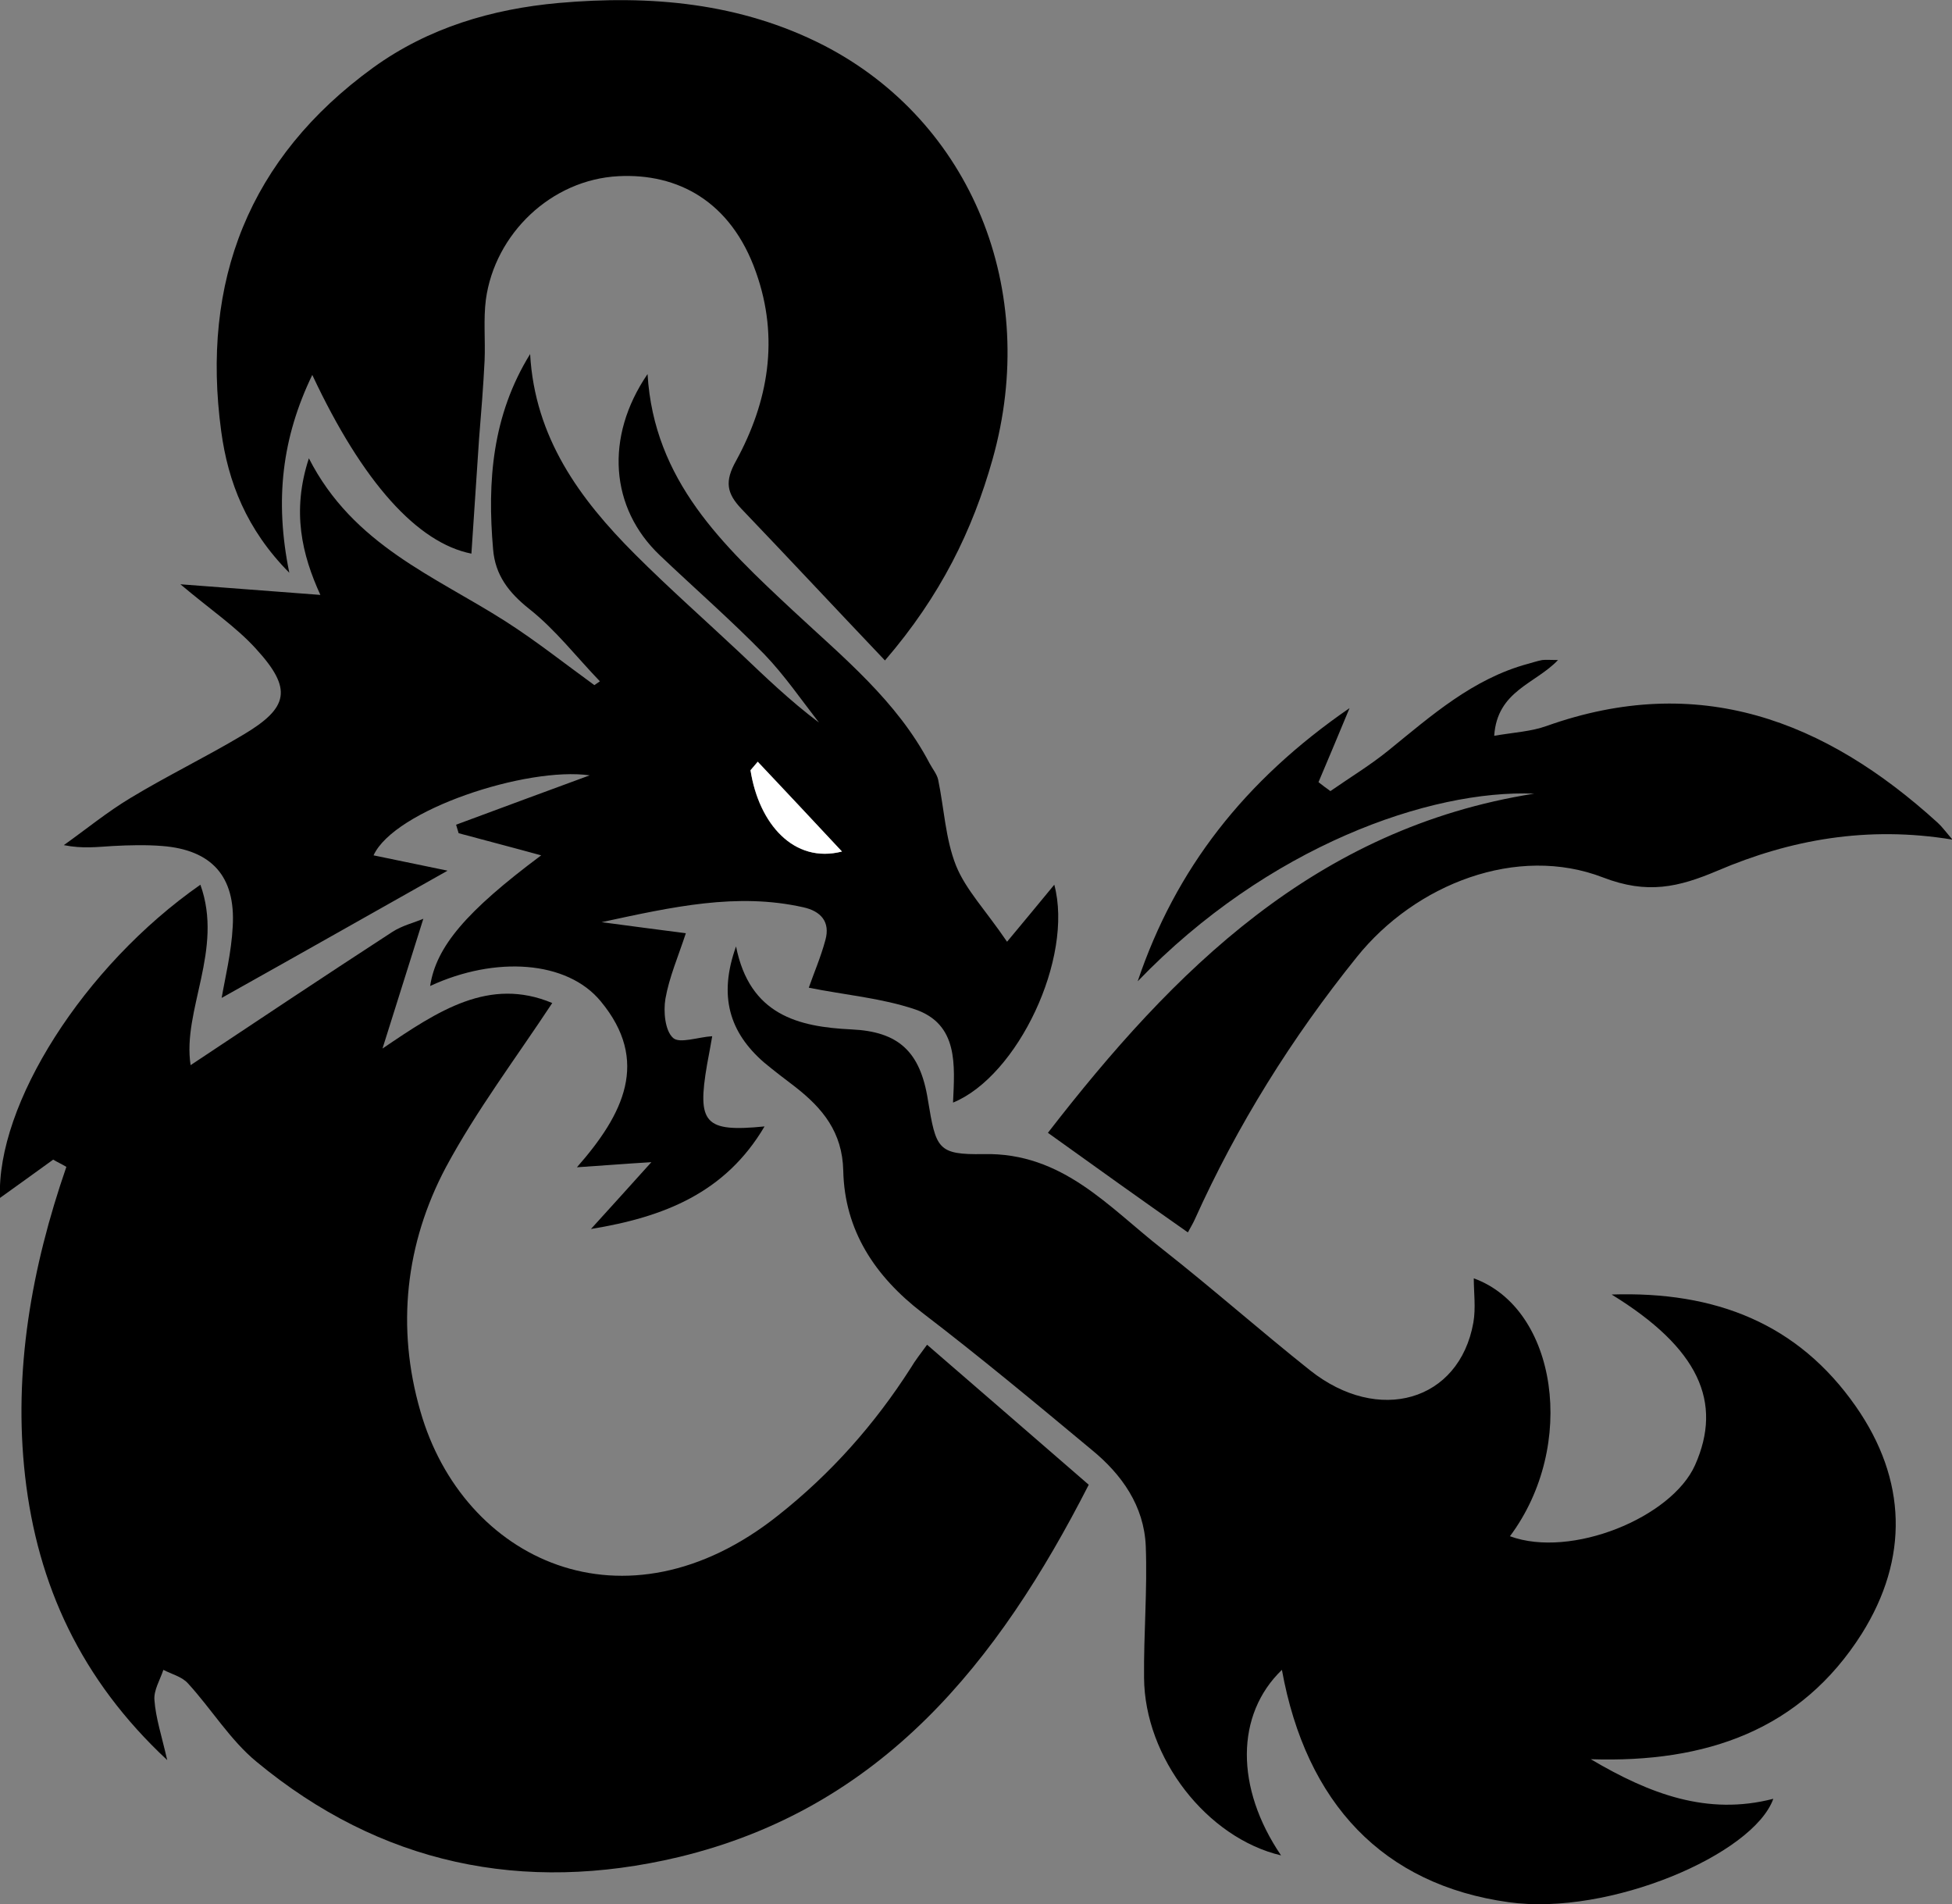 <?xml version="1.0" encoding="utf-8"?>
<!-- Generator: Adobe Illustrator 21.0.0, SVG Export Plug-In . SVG Version: 6.00 Build 0)  -->
<svg version="1.1" id="Layer_1" xmlns="http://www.w3.org/2000/svg" xmlns:xlink="http://www.w3.org/1999/xlink" x="0px" y="0px"
	 viewBox="0 0 458.8 447.5" style="enable-background:new 0 0 458.8 447.5;" xml:space="preserve">
<rect x="0" y="0" width="458.8" height="447.5" fill="#808080" stroke="none"/>
<style type="text/css">
	.st0{fill:#FFFFFF;}
</style>
<g>
	<path d="M217.9,316c13.1,11.3,25.4,22,38,32.9c-21.3,41.7-48.6,76-96.4,87.5c-36.6,8.7-70.1,1.7-99.2-22.4
		c-6.2-5.1-10.6-12.4-16.1-18.4c-1.4-1.6-3.9-2.2-5.8-3.2c-0.8,2.4-2.3,4.8-2.1,7.1c0.3,4.2,1.7,8.4,3,14.1
		C19,394.7,8.8,372.4,5.9,346.9c-2.8-24.7,1.5-49,9.7-72.7c-1-0.6-2.1-1.1-3.1-1.7c-4.2,3-8.4,6.1-12.5,9
		c-0.9-21.9,19.6-54.4,47.1-73.6c5.5,15.3-4.3,29.5-2.3,42.4C60.3,240,76.2,229.4,92.2,219c2.3-1.5,5.2-2.2,7.3-3.1
		c-3.2,10.2-6.4,20.3-9.6,30.5c13.1-8.9,25.1-16.9,39.9-10.7c-8.5,12.9-17.8,25.2-25,38.6c-9.5,17.9-11.7,37.6-6,57.3
		c10,35,48,53.2,84.1,24.5c12.4-9.8,22.7-21.4,31.2-34.7C215.1,319.7,216.3,318.2,217.9,316z"/>
	<path d="M373.9,413.4c13.9,8.2,27.4,13.3,42.9,9.3c-4.7,13.1-38.6,27.6-62.2,24.3c-29.5-4.1-47.6-23.2-53.3-54.6
		c-10.9,10.5-11,27.7-0.2,43.6c-17.4-4.1-32.1-22.9-32.2-41.8c-0.1-10.3,0.8-20.6,0.4-30.9c-0.4-9.4-5.6-16.8-12.7-22.6
		c-13.1-10.9-26.2-21.8-39.8-32.2c-11.2-8.6-18.3-19.4-18.6-33.4c-0.2-9.1-4.9-14.7-11.3-19.7c-2.5-1.9-5-3.8-7.4-5.8
		c-8-7-10.7-15.5-6.5-27.2c3.2,16.1,14.6,18.9,27.1,19.5c11,0.5,16.2,5.1,18,16.6c1.9,11.4,2.2,12.9,13.1,12.7
		c18.6-0.4,29.4,12.5,42.1,22.4c11.7,9.2,22.9,19.1,34.6,28.4c16.1,12.8,35.1,7.3,38.4-11.2c0.6-3.4,0.1-7.1,0.1-10.4
		c19.6,7.1,24.4,39.3,8.5,60.6c14.4,5.3,38-4.4,43.5-16.7c6.6-14.8,0.9-27.5-19.6-40.1c24.4-0.8,43.8,6.8,57.4,26.3
		c12,17.2,12.5,35.7,1.4,53.4C423.3,406.5,401.1,414.3,373.9,413.4z"/>
	<path d="M141,160.1c-5.5-5.7-10.4-12.1-16.6-17c-4.9-3.9-8-8-8.5-14c-1.4-16-0.2-31.5,8.7-45.9c1.1,19.6,11.6,34,24.6,47
		c8,8,16.5,15.5,24.7,23.2c5.9,5.6,11.8,11.3,18.6,16.4c-4.2-5.4-8.1-11.1-12.8-16c-7.9-8.1-16.4-15.5-24.6-23.3
		c-11.7-11.1-13-27.8-2.9-42.6c1.5,25.1,17.8,40.3,34.2,55.6c11.8,11,24.4,21.2,32.1,35.9c0.7,1.3,1.7,2.5,2,3.8
		c1.4,6.7,1.7,13.9,4.2,20.2c2.3,5.7,6.9,10.4,12,17.9c3.6-4.3,7.3-8.8,11.1-13.4c4.6,17.2-8.6,45-23.8,51.2
		c0.4-8.8,1.3-18.4-8.9-21.9c-8-2.7-16.6-3.4-25-5.1c1.1-3.2,2.8-7.1,3.9-11.2c1.2-4.3-1.1-6.8-5.2-7.7c-15.6-3.5-30.7-0.1-47.4,3.5
		c7.6,1,13.5,1.8,19.8,2.6c-1.8,5.5-3.9,10.3-4.8,15.4c-0.5,3-0.1,7.5,1.8,9.2c1.5,1.4,5.9-0.2,9.2-0.4c-0.3,1.6-0.7,4.1-1.2,6.6
		c-2.4,13.9-0.6,16,13.5,14.6c-9.2,15.6-23.6,21.3-40.8,24.1c4.8-5.3,9-9.9,14.2-15.7c-6.6,0.4-11.4,0.8-17.5,1.2
		c11-12.5,17.2-25,5.6-39c-7.9-9.6-24.8-10.7-40.1-3.6c1.4-9.2,8.4-17.5,26.1-30.7c-6.9-1.9-13.1-3.5-19.4-5.2
		c-0.2-0.7-0.4-1.3-0.6-2c11-4.1,21.9-8.1,31.4-11.6c-14.8-2.1-45.9,8.1-50.8,18.8c6.2,1.3,12.5,2.6,17.4,3.6
		c-17.4,9.8-35.4,20-53.1,29.9c0.8-4.7,2.3-10.7,2.6-16.8c0.7-11.8-5-18-16.6-18.9c-3.8-0.3-7.7-0.2-11.5,0
		c-3.6,0.2-7.1,0.7-11.6-0.2c5.2-3.7,10.2-7.8,15.7-11.1c8.6-5.2,17.7-9.6,26.4-14.8c10.8-6.4,11.7-10.8,3.1-20.2
		c-4.7-5.2-10.7-9.2-17.8-15.2c12,0.9,22.3,1.7,32.9,2.5c-4.3-9.4-6.8-19.6-2.7-32.1c10.4,20.4,29.6,27.7,46.2,38.3
		c7.2,4.6,14,10,20.9,15C140.3,160.6,140.7,160.3,141,160.1z M178.1,179c-0.6,0.7-1.1,1.3-1.7,2c1.9,12.6,10.2,22,21.5,19.1
		C190.8,192.5,184.5,185.7,178.1,179z"/>
	<path d="M208,155.2c-11.7-12.3-22.7-24.1-33.8-35.7c-3.4-3.6-3.9-6.4-1.2-11.2c7.6-13.9,10.2-28.8,4.7-44.3
		c-5.9-16.8-18.5-23.3-32.3-22.6c-15.9,0.8-29.1,13.6-31.2,29c-0.6,4.7-0.1,9.5-0.3,14.3c-0.3,6.1-0.8,12.3-1.3,18.4
		c-0.6,9-1.2,18.1-1.8,27c-12.6-2.5-25.5-16.6-37.4-42c-7.1,14.7-8.9,29.4-5.4,46.5c-10.1-10.2-14.4-21.4-16-33.2
		c-4.8-35.3,6.5-64.3,35.7-85.5c13-9.4,28-13.8,43.6-15.2c21.5-1.9,42.7-0.1,62.4,10c34.6,17.9,50.8,57.4,39.6,97.2
		C228.6,124.6,221.1,140,208,155.2z"/>
	<path d="M246.3,266.2c29.5-38.1,62.9-71.6,114.3-79.7c-24.4-1-62.6,12.3-93.2,44.1c8.9-26.4,25.1-47.2,49.8-64.2
		c-2.9,7-5.1,12.2-7.3,17.4c0.9,0.7,1.8,1.4,2.8,2.1c4.6-3.2,9.4-6.1,13.7-9.6c10.1-8.2,19.8-16.8,32.7-20.3
		c1.1-0.3,2.3-0.7,3.4-0.9c0.9-0.1,1.9,0,3.7,0c-5.3,5.6-14.3,7.2-15,17.8c4.7-0.8,8.7-1,12.3-2.3c35.7-12.7,65.4-1.4,91.9,22.7
		c1,0.9,1.8,2,3.5,4c-20-3.3-38.1,0-55.2,7.3c-9.2,3.9-16.5,5.6-26.9,1.6c-20.2-7.8-44.1,1.5-57.9,18.7
		c-15.3,19-28.1,39.5-38.1,61.7c-0.4,0.9-0.9,1.7-1.6,3C268.2,281.9,257.6,274.3,246.3,266.2z"/>
	<path class="st0" d="M178.1,179c6.4,6.8,12.7,13.5,19.8,21.1c-11.3,2.9-19.5-6.5-21.5-19.1C177,180.3,177.6,179.6,178.1,179z"/>
</g>
</svg>
